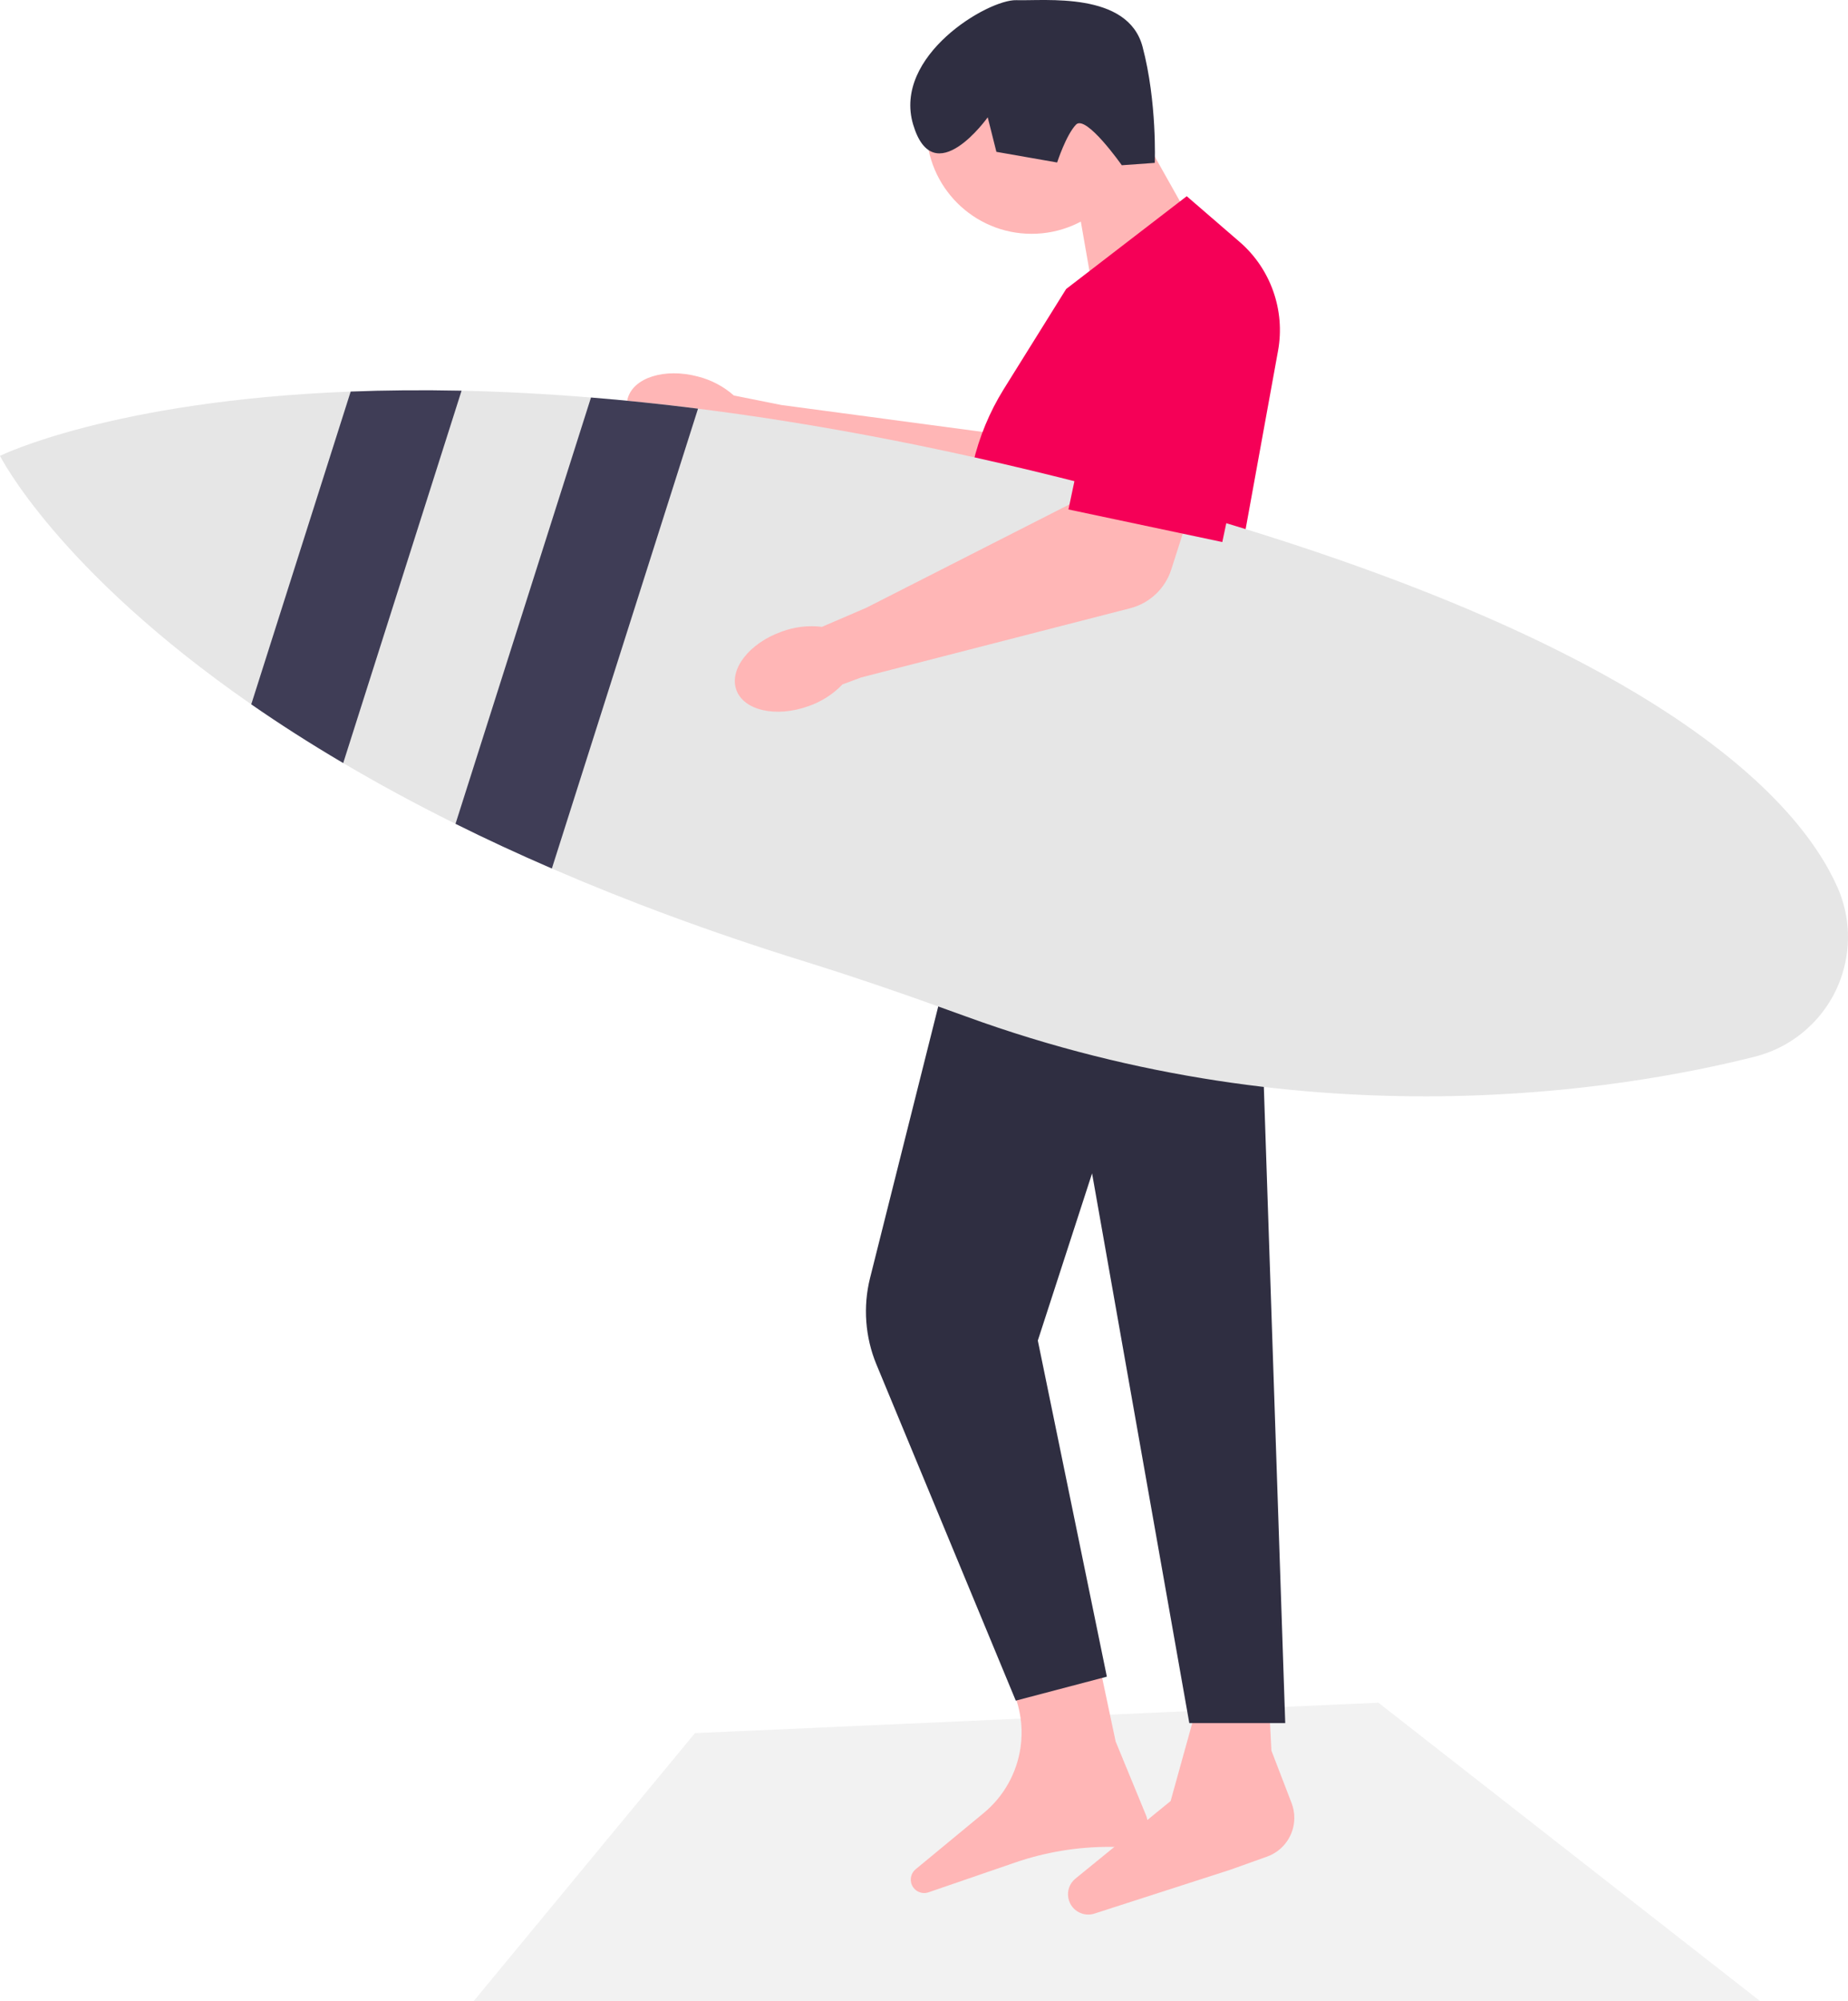 <svg xmlns="http://www.w3.org/2000/svg" width="575.927" height="623.455" viewBox="0 0 575.927 623.455" xmlns:xlink="http://www.w3.org/1999/xlink"><polygon points="216.58 539.933 429.58 530.455 548.58 623.455 147.58 623.455 216.58 539.933" fill="#f2f2f2"/><g><path d="M386.807,91.608h0c-8.695-6.16-20.653-4.672-27.573,3.432l-35.713,41.826-80.007-10.693-14.81-2.962c-3.208-2.835-7.049-4.86-11.201-5.906-10.347-2.76-20.159,.343-21.914,6.929-1.755,6.585,5.211,14.159,15.563,16.918,4.12,1.158,8.457,1.314,12.65,.452l6.035,1.528,90.695,33.294,66.958-51.708c10.957-8.462,10.614-25.107-.682-33.11v-0Z" fill="#ffb6b6"/><g><polygon points="369.819 66.439 356.761 43.218 335.62 62.038 341.04 93.113 369.819 66.439" fill="#ffb6b6"/><circle cx="321.501" cy="40.066" r="32.775" fill="#ffb6b6"/><path d="M329.457,50.621l-18.933-3.318-2.705-10.758s-16.838,23.691-23.234,2.272C278.189,17.397,307.92-.228,316.751,.051c8.832,.279,34.743-2.792,39.324,14.503,4.581,17.295,3.807,36.189,3.807,36.189l-10.278,.736s-11.167-15.912-14.276-12.651c-3.109,3.261-5.872,11.792-5.872,11.792h0Z" fill="#2f2e41"/></g><path d="M287.716,336.913l-8.567,78.533,37.598,114.138c1.567,4.756,2.014,9.811,1.305,14.768h0c-1.145,8.013-5.237,15.31-11.477,20.465l-21.215,17.526c-1.187,.98-1.739,2.534-1.437,4.043h0c.496,2.481,3.066,3.957,5.459,3.134l26.992-9.278c9.387-3.227,19.245-4.874,29.172-4.874h4.984c3.95,0,7.152-3.202,7.152-7.152h0c0-.934-.183-1.859-.539-2.723l-9.456-22.965-25.702-121.369,7.139-41.408-41.408-42.836v0Z" fill="#ffb6b6"/><path d="M346.259,371.182l7.139,47.12,18.562,117.085-7.139,25.702-29.656,24.164c-3.857,3.143-2.73,9.305,1.991,10.879h0c1.275,.425,2.653,.432,3.933,.019l42.294-13.643,11.476-4.099c5.106-1.824,8.514-6.66,8.514-12.082h0c0-1.575-.29-3.136-.855-4.605l-6.284-16.339-6.425-126.367,.714-46.406-44.264-1.428v0Z" fill="#ffb6b6"/><path d="M309.213,252.85l-7.72-83.818c-1.53-16.617,2.479-33.573,11.288-47.747l19.477-31.246,37.585-28.912,16.512,14.261c9.654,8.337,14.233,21.312,11.951,33.863l-16.347,89.907,2.898,34.779-75.646,18.912h-0Z" fill="#f50057"/><path d="M400.542,536.815h-29.895l-.104-.59-30.201-170.668-16.906,52.071,21.516,104.713-28.386,7.47-43.436-104.759c-3.508-8.461-4.212-18.013-1.981-26.898l37.236-148.248,75.899-17.289,.271,.227c33.801,28.283,10.123,66.877,8.116,70.001l7.871,233.97h-0Z" fill="#2f2e41"/><path d="M573.547,305.214c-2.199,5.969-5.797,11.18-10.381,15.292-4.583,4.127-10.152,7.139-16.32,8.696-40.58,10.238-137.89,26.787-245.836-12.551-16.735-6.112-33.584-11.951-50.604-17.234-29.271-9.096-55.301-18.834-78.419-28.843-10.623-4.598-20.618-9.239-30.028-13.922-12.694-6.297-24.345-12.637-34.997-18.934-10.48-6.168-20.004-12.294-28.657-18.291C17.72,177.448,0,142.009,0,142.009c0,0,34.755-17.148,109.289-20.019,10.695-.414,22.203-.528,34.554-.271,12.58,.271,26.016,.943,40.337,2.127,10.638,.857,21.746,2.014,33.355,3.47,38.209,4.812,81.76,13.036,130.864,26.116,167.004,44.464,212.267,95.782,224.319,123.154,3.984,9.067,4.255,19.333,.828,28.629Z" fill="#e6e6e6"/><path d="M368.396,79.537h0c-10.655-.137-19.656,7.875-20.754,18.474l-5.667,54.706-71.943,36.602-13.875,5.967c-4.25-.513-8.562-.001-12.574,1.494-10.086,3.6-16.403,11.723-14.11,18.142,2.293,6.418,12.326,8.7,22.415,5.097,4.05-1.385,7.709-3.718,10.672-6.807l5.836-2.167,83.836-21.557c6.058-1.558,10.89-6.118,12.797-12.075l22.721-71.003c4.219-13.185-5.51-26.696-19.353-26.874l0,0Z" fill="#ffb6b6"/><path d="M143.844,121.719l-36.882,116c-10.48-6.168-20.004-12.294-28.657-18.291l30.985-97.438c10.695-.414,22.203-.528,34.554-.271Z" fill="#3f3d56"/><path d="M217.536,127.316l-45.549,143.258c-10.623-4.598-20.618-9.239-30.028-13.922l42.222-132.807c10.638,.857,21.746,2.014,33.355,3.47h0Z" fill="#3f3d56"/></g><path d="M380.926,168.863l-47.948-10.148,14.488-68.449c1.185-5.597,4.478-10.398,9.274-13.519,4.795-3.119,10.518-4.182,16.116-3.001l6.04,1.279c11.554,2.446,18.964,13.835,16.519,25.389l-14.488,68.449-0,0Z" fill="#f50057"/></svg>